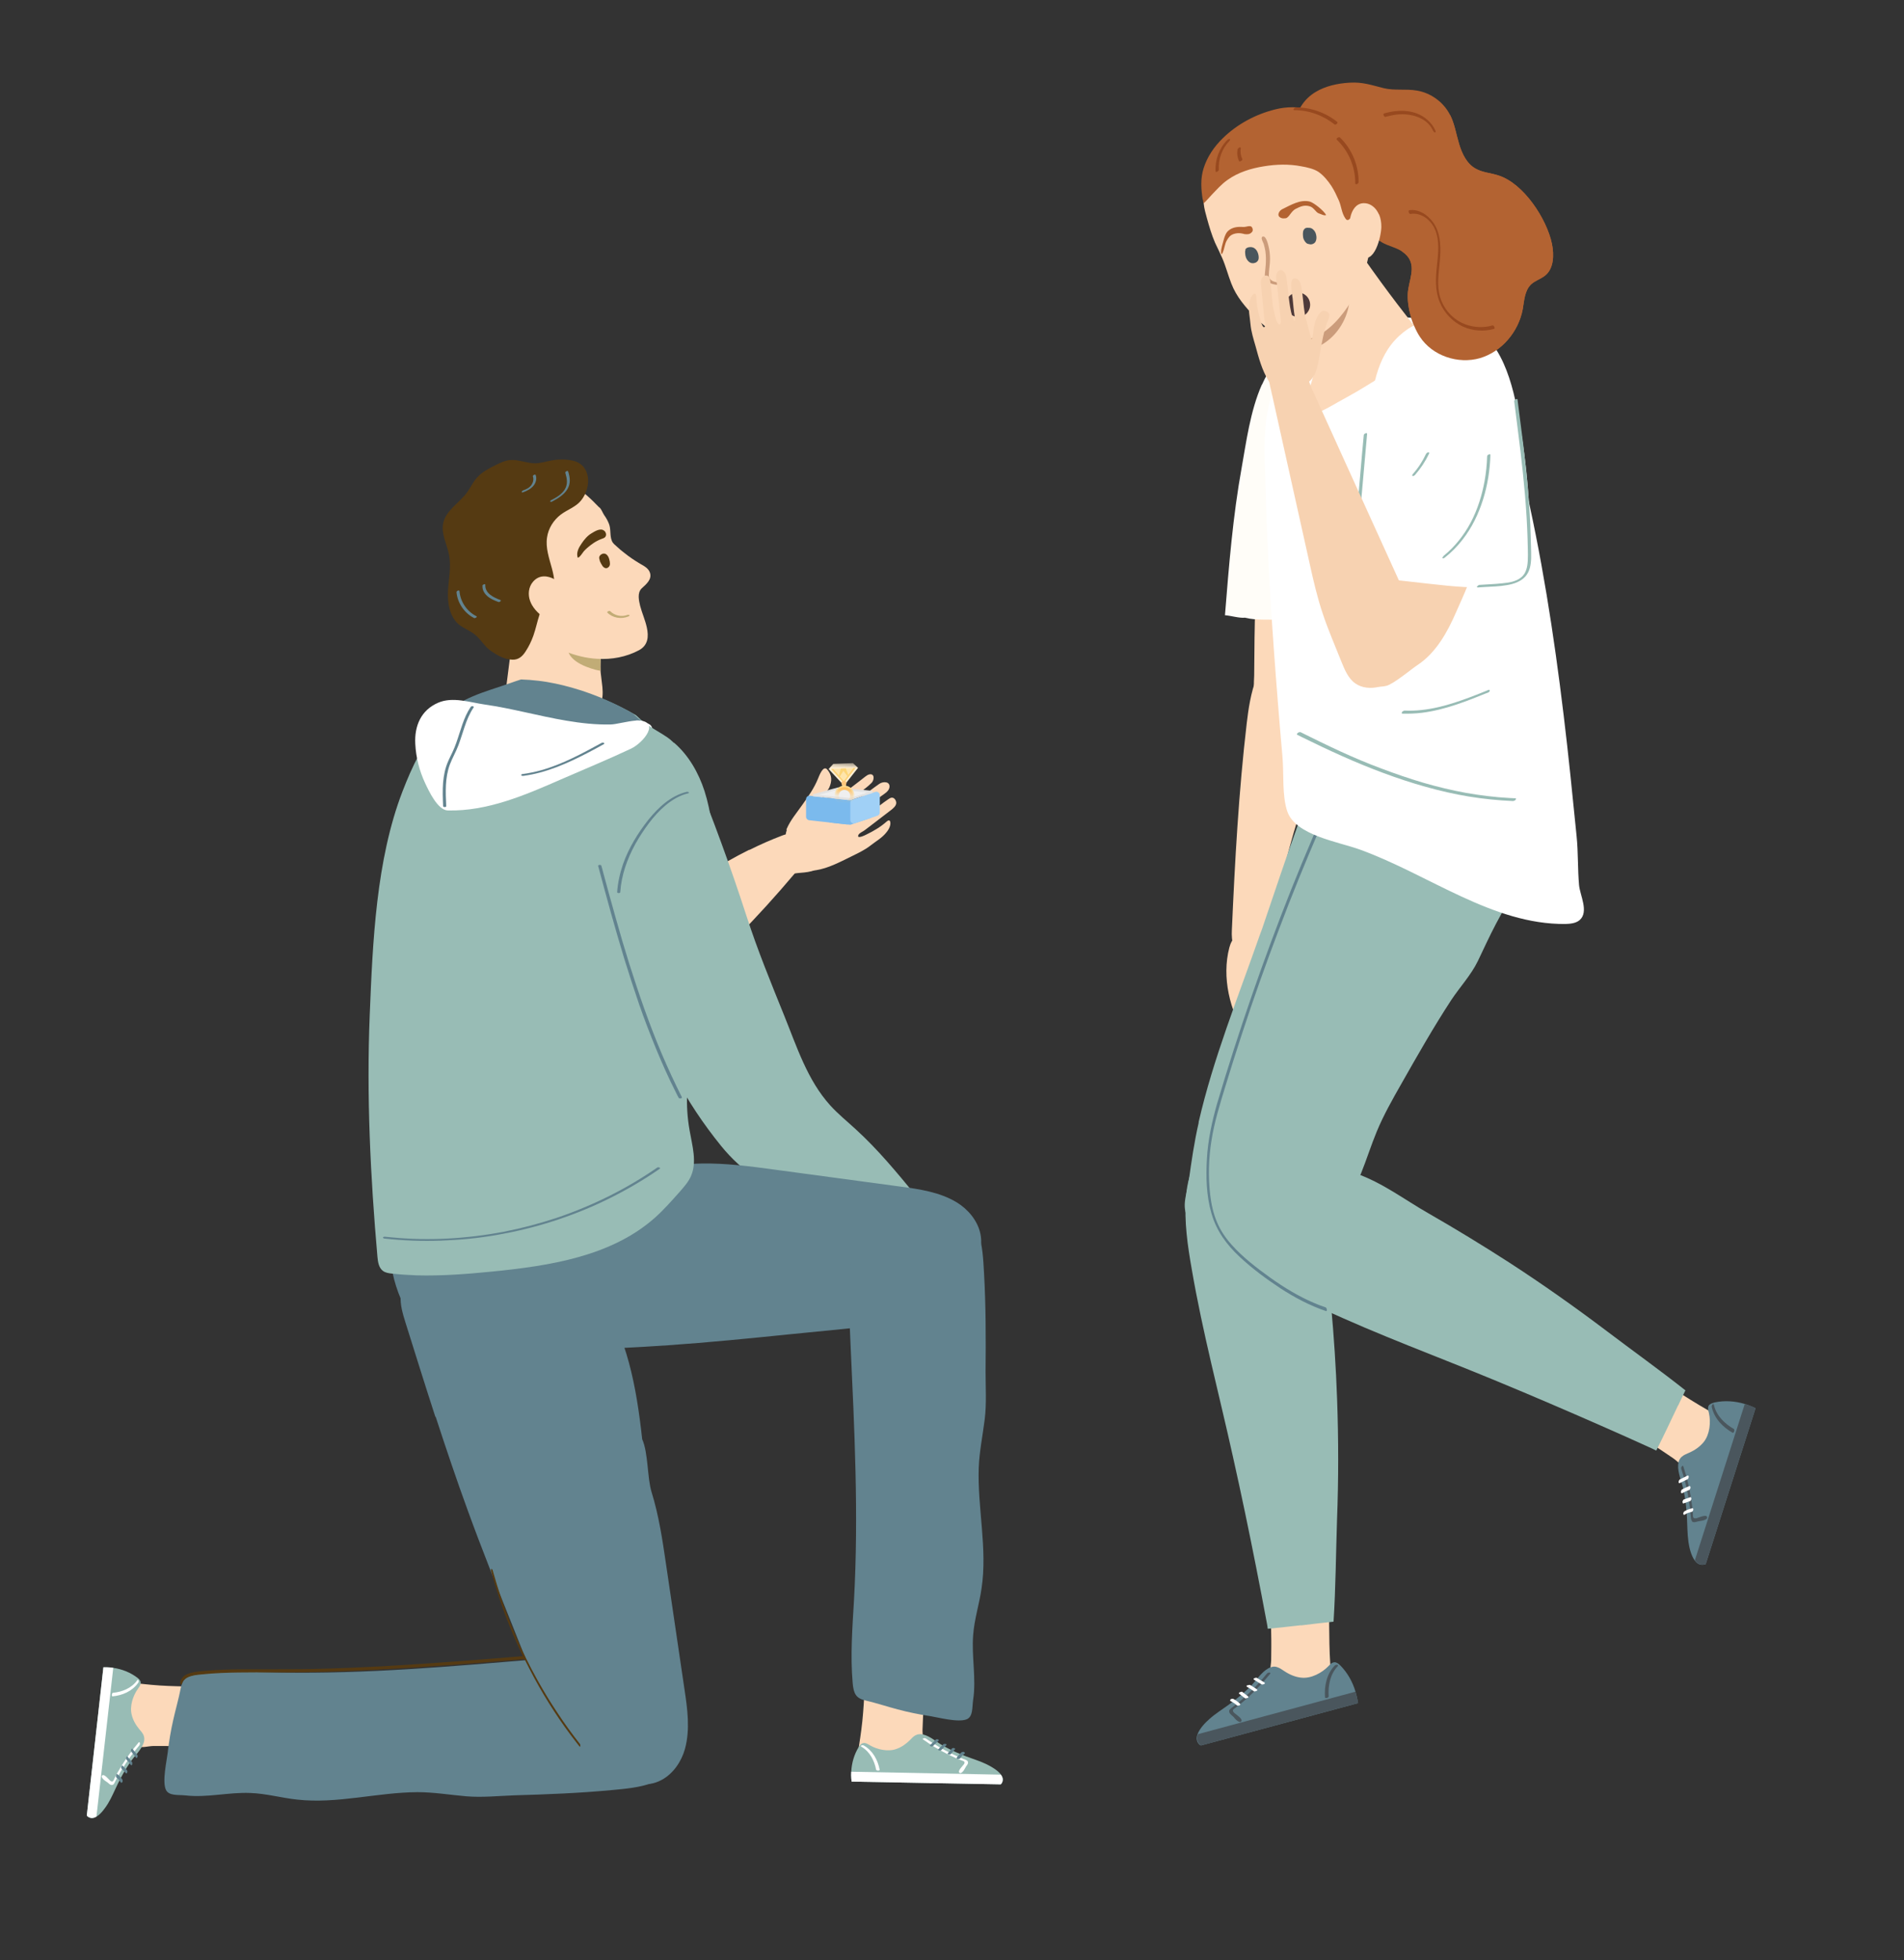 <svg width="274" height="282" viewBox="0 0 274 282" fill="none"
  xmlns="http://www.w3.org/2000/svg">
  <rect x="0" y="0" width="274" height="282" fill="#333333" stroke="none"/>
  <path d="M107.815 122.267C105.765 123.281 103.786 124.435 101.831 125.636C101.1 126.084 100.323 126.626 100.182 127.45C99.946 128.699 100.865 130.419 101.289 131.55C101.76 132.845 102.302 134.777 103.291 135.79C103.998 136.544 105.459 135.437 106.024 134.848C108.922 131.903 111.678 128.864 114.34 125.707C114.482 125.542 116.863 125.636 117.5 125C119.5 123 117.523 123.688 117.5 123.5C117.5 122.746 114.764 123.045 114.694 122.315C114.623 121.702 114.411 120.406 113.822 120.1C113.445 119.912 113.021 120.053 112.621 120.194C110.995 120.807 109.393 121.514 107.838 122.291L107.815 122.267Z" fill="#FCD9BA"/>
  <path d="M113.239 119.394C112.76 120.642 113.268 121.453 114.016 122.536C114.367 123.025 114.719 123.514 115.099 123.986C115.841 124.903 116.287 125.392 117.425 125.206C119.203 124.921 120.819 124.053 122.414 123.274C123.389 122.788 124.431 122.318 125.29 121.638C126.086 121.012 126.962 120.548 127.597 119.717C127.836 119.424 128.048 119.052 128.114 118.692C128.192 118.193 128.058 117.782 127.568 118.225C126.743 118.961 125.712 119.575 124.714 120.055C124.469 120.183 123.254 120.774 123.532 120.136C123.655 119.837 124.201 119.644 124.44 119.445C124.853 119.124 125.288 118.808 125.7 118.487C126.547 117.851 127.377 117.187 128.224 116.551C128.52 116.318 128.966 115.959 128.977 115.537C128.987 115.21 128.725 114.743 128.34 114.765C128.173 114.77 128.006 114.869 127.861 114.974C126.183 116.086 124.774 117.548 122.873 118.321C122.605 118.442 121.998 118.502 122.204 118.059C122.287 117.915 122.404 117.826 122.527 117.715C123.953 116.659 125.38 115.602 126.807 114.545C127.214 114.246 127.899 113.876 127.994 113.31C128.149 112.406 127.084 112.399 126.538 112.78C125.507 113.488 124.576 114.269 123.523 114.971C122.754 115.486 121.907 116.122 120.953 116.237C121.031 116.02 121.232 115.882 121.427 115.766C122.168 115.268 122.87 114.737 123.556 114.178C124.18 113.674 124.893 113.193 125.439 112.623C125.824 112.224 125.907 111.231 125.076 111.424C124.875 111.468 124.697 111.612 124.524 111.733C123.114 112.818 121.76 113.964 120.194 114.82C119.592 115.141 118.856 115.522 118.165 115.443C117.986 114.738 119.089 113.931 119.34 113.31C119.73 112.417 119.779 111.557 119.043 110.713C118.451 110.046 117.889 111.626 117.717 112.03C117.154 113.422 116.319 114.58 115.472 115.782C114.659 116.945 113.762 117.97 113.194 119.289C113.183 119.333 113.172 119.378 113.161 119.422L113.239 119.394Z" fill="#FCD9BA"/>
  <path d="M62.699 203.851C64.168 208.356 65.689 212.87 67.317 217.329C69.325 222.855 71.508 228.306 73.685 233.735C74.658 236.176 75.631 238.617 76.604 241.058C77.915 244.333 79.239 247.654 81.384 250.419C82.701 252.099 84.355 253.584 86.276 254.551C87.277 255.047 88.407 255.139 89.388 255.567C91.438 256.472 92.971 257.281 95.204 256.098C96.904 255.191 98.082 253.406 98.573 251.622C99.337 248.827 98.93 245.88 98.496 243.014L95.846 225.047C95.334 221.566 94.815 218.062 93.769 214.686C93.137 212.662 93.297 209.023 92.416 207.07C91.571 199.345 90.217 192.301 86.276 186.449C84.315 183.557 77.126 184.569 74.92 181.846C73.557 180.179 71.02 175.883 68.6 175.821C67.49 175.797 66.455 176.291 65.515 176.856C63.236 178.224 61.23 180.027 59.607 182.137C58.623 183.402 57.788 184.843 57.662 186.449C57.571 187.75 57.959 189.011 58.34 190.25C59.764 194.767 61.172 199.314 62.641 203.819L62.699 203.851Z" fill="#62838F"/>
  <path d="M33.225 251.666C33.225 251.666 33.384 251.62 33.452 251.6C34.833 251.203 34.515 249.504 34.587 248.307C34.675 247.08 34.718 245.867 34.709 244.643C34.703 243.689 34.925 242.841 33.727 242.769C30.572 242.623 27.384 242.708 24.206 242.569C22.621 242.511 21.054 242.349 19.481 242.165C18.338 242.028 17.73 242.302 17.694 243.538C17.642 244.975 17.645 246.175 17.959 247.605C18.25 248.87 18.192 250.798 19.701 251.271C20.482 251.512 21.329 251.219 22.134 251.207C23.238 251.208 24.341 251.209 25.451 251.233C27.701 251.296 29.969 251.427 32.228 251.609C32.555 251.638 32.882 251.666 33.19 251.627L33.225 251.666Z" fill="#FCD9BA"/>
  <path d="M12.562 261.295C12.562 261.295 12.52 261.234 12.491 261.218L14.878 239.887C15.027 239.893 15.17 239.877 15.318 239.883C15.639 239.889 15.988 239.911 16.299 239.968C17.552 240.147 18.741 240.613 19.774 241.394C19.998 241.575 20.228 241.778 20.245 242.092C20.269 242.429 20.049 242.688 19.859 242.964C19.139 243.955 18.644 245.471 18.945 246.684C19.128 247.489 19.553 248.2 20.043 248.795C20.263 249.05 20.513 249.321 20.656 249.648C20.806 249.997 20.797 250.392 20.678 250.745C20.337 251.774 19.378 252.615 18.775 253.499C18.084 254.507 17.465 255.593 16.927 256.704C16.463 257.646 16.08 258.615 15.529 259.509C15.194 260.047 14.574 260.961 13.886 261.38C13.45 261.653 12.971 261.692 12.54 261.302L12.562 261.295Z" fill="#98BCB5"/>
  <path d="M12.562 261.295C12.562 261.295 12.52 261.234 12.491 261.218L14.879 239.887C15.027 239.893 15.17 239.877 15.319 239.883C15.639 239.889 15.989 239.911 16.299 239.968L13.88 261.357C13.443 261.63 12.964 261.67 12.533 261.279L12.562 261.295Z" fill="white"/>
  <path d="M16.178 256.822C16.404 256.757 16.513 256.455 16.62 256.229C17.235 255.046 17.922 253.941 18.69 252.862C19.132 252.269 19.574 251.676 20.052 251.121C20.123 251.027 20.158 250.894 20.125 250.781C20.106 250.713 20.044 250.584 19.973 250.678C19.056 251.751 18.227 252.873 17.492 254.065C17.124 254.661 16.779 255.251 16.47 255.879C16.406 255.996 16.345 256.21 16.222 256.294C16.076 256.385 15.918 256.259 15.817 256.166C15.652 256.017 15.042 255.261 14.767 255.414C14.363 255.628 15.034 256.171 15.18 256.251C15.303 256.338 15.426 256.425 15.549 256.512C15.714 256.661 15.929 256.893 16.171 256.799L16.178 256.822Z" fill="white"/>
  <path d="M16.204 244.065C17.589 243.936 19.015 243.354 19.886 242.122C19.957 242.028 19.963 241.879 19.93 241.766C19.904 241.676 19.801 241.656 19.752 241.744C18.936 242.911 17.565 243.428 16.255 243.56C16.067 243.59 16.039 244.088 16.204 244.065Z" fill="white"/>
  <path d="M19.764 252.847C19.764 252.847 19.8 252.714 19.809 252.662C19.796 252.617 19.799 252.542 19.764 252.504C19.53 252.203 19.296 251.903 19.069 251.625C18.998 251.547 18.92 251.619 18.888 251.677C18.856 251.735 18.853 251.81 18.843 251.862C18.856 251.907 18.876 251.975 18.889 252.02C19.122 252.321 19.356 252.621 19.583 252.899C19.655 252.976 19.732 252.905 19.764 252.847Z" fill="#62838F"/>
  <path d="M19.012 253.897C19.012 253.897 19.061 253.638 19.012 253.554C18.807 253.269 18.587 253.014 18.366 252.759C18.353 252.714 18.301 252.704 18.279 252.711C18.233 252.724 18.201 252.782 18.185 252.811C18.153 252.869 18.15 252.944 18.14 252.996C18.153 253.041 18.15 253.115 18.186 253.154C18.429 253.403 18.627 253.664 18.831 253.949C18.903 254.026 18.98 253.955 19.012 253.897Z" fill="#62838F"/>
  <path d="M18.199 255.161C18.199 255.161 18.276 255.09 18.293 255.061C18.325 255.002 18.328 254.928 18.337 254.876C18.324 254.831 18.327 254.756 18.292 254.718C18.084 254.508 17.877 254.298 17.663 254.065C17.649 254.02 17.598 254.011 17.575 254.017C17.53 254.03 17.498 254.088 17.482 254.118C17.449 254.176 17.446 254.25 17.437 254.302C17.45 254.347 17.447 254.422 17.482 254.461C17.69 254.67 17.897 254.88 18.111 255.113C18.124 255.158 18.176 255.168 18.199 255.161Z" fill="#62838F"/>
  <path d="M17.625 256.405C17.625 256.405 17.673 256.146 17.624 256.062C17.413 255.755 17.164 255.484 16.875 255.248C16.869 255.226 16.801 255.245 16.785 255.274C16.739 255.287 16.714 255.368 16.704 255.42C16.685 255.524 16.679 255.673 16.75 255.75C16.815 255.805 16.88 255.86 16.945 255.915C16.958 255.96 17.009 255.97 17.045 256.008C17.045 256.008 17.058 256.054 17.081 256.047C17.194 256.186 17.308 256.325 17.399 256.47C17.448 256.554 17.548 256.477 17.58 256.418L17.625 256.405Z" fill="#62838F"/>
  <path d="M24.158 252.022C24 253.342 23.31 256.311 23.879 257.52C24.311 258.425 25.67 258.206 26.709 258.323C29.826 258.676 32.895 257.841 36.022 257.97C38.3 258.049 40.518 258.685 42.767 258.92C48.519 259.567 54.286 257.882 60.088 257.853C62.466 257.855 64.761 258.248 67.124 258.45C69.361 258.639 71.742 258.394 73.997 258.309C78.715 258.176 83.442 257.991 88.143 257.544C91.916 257.192 96.562 256.81 97.621 252.485C97.986 251.031 97.617 249.495 97.223 248.039C96.799 246.396 96.374 244.753 95.64 243.224C94.073 239.998 91.348 238.454 87.843 238.287C84.367 238.136 80.873 238.431 77.401 238.72C65.026 239.76 52.789 240.857 40.346 240.641C36.376 240.559 32.385 240.409 28.435 240.91C26.898 241.107 26.271 241.484 26.012 242.882C25.718 244.414 25.259 245.968 24.919 247.512C24.582 248.982 24.333 250.5 24.152 251.999L24.158 252.022Z" fill="#62838F"/>
  <path d="M83.512 251.252C83.512 251.252 83.515 251.006 83.473 250.945C82.347 249.504 81.26 248.028 80.25 246.48C79.224 244.961 78.282 243.394 77.379 241.79C76.768 240.691 76.18 239.586 75.637 238.468C75.624 238.422 75.605 238.354 75.569 238.316C75.335 237.844 75.101 237.372 74.883 236.871C74.116 235.228 73.433 233.537 72.788 231.811C72.144 230.084 71.59 228.331 71.088 226.588C71.023 226.362 70.957 226.135 70.899 225.932C70.879 225.864 70.811 225.712 70.72 225.738C70.63 225.764 70.653 225.929 70.672 225.997C71.158 227.769 71.69 229.528 72.318 231.284C72.946 233.04 73.636 234.754 74.394 236.448C74.667 237.055 74.946 237.686 75.242 238.287C71.913 238.56 68.606 238.826 65.293 239.069C61.906 239.309 58.518 239.55 55.14 239.738C51.733 239.91 48.319 240.06 44.908 240.136C41.543 240.198 38.174 240.163 34.796 240.18C33.155 240.187 31.528 240.239 29.897 240.365C29.179 240.425 28.431 240.469 27.694 240.632C27.189 240.753 26.607 240.945 26.262 241.363C26.097 241.558 25.968 241.791 25.914 242.027C25.885 242.183 26.109 242.535 26.186 242.292C26.491 241.052 28.283 240.977 29.286 240.884C30.956 240.722 32.629 240.657 34.315 240.637C37.635 240.588 40.942 240.665 44.278 240.587C47.621 240.531 50.967 240.401 54.3 240.225C57.632 240.05 60.981 239.845 64.317 239.595C67.682 239.362 71.011 239.089 74.363 238.81C74.745 238.774 75.104 238.744 75.492 238.73C75.947 239.629 76.402 240.527 76.88 241.419C77.767 243.052 78.715 244.642 79.725 246.19C80.735 247.737 81.806 249.243 82.932 250.684C83.081 250.862 83.208 251.046 83.357 251.224C83.399 251.285 83.487 251.333 83.535 251.246L83.512 251.252Z" fill="#553A12"/>
  <path d="M98.581 156.945C97.544 154.895 96.579 152.799 95.683 150.702C94.788 148.582 93.964 146.438 93.186 144.27C92.409 142.103 91.702 139.912 90.995 137.721C90.312 135.53 89.652 133.316 89.04 131.101C88.404 128.887 87.815 126.672 87.202 124.434C87.132 124.151 87.061 123.869 86.967 123.586C86.92 123.445 86.472 123.468 86.519 123.657C87.108 125.871 87.721 128.109 88.333 130.324C88.946 132.538 89.605 134.753 90.265 136.967C90.948 139.158 91.655 141.349 92.409 143.54C93.163 145.708 93.987 147.851 94.859 149.972C95.731 152.092 96.673 154.189 97.709 156.238C97.827 156.497 97.969 156.757 98.11 157.016C98.181 157.157 98.628 157.11 98.558 156.945H98.581Z" fill="#62838F"/>
  <path d="M95.047 167.028C92.833 168.56 90.524 169.926 88.121 171.127C85.718 172.329 83.221 173.365 80.677 174.237C78.132 175.085 75.541 175.768 72.902 176.287C70.264 176.781 67.578 177.111 64.892 177.253C62.207 177.394 59.521 177.347 56.835 177.088C56.505 177.064 56.176 177.017 55.846 176.994C55.775 176.994 55.61 176.994 55.563 177.088C55.516 177.182 55.657 177.229 55.728 177.253C58.437 177.559 61.147 177.653 63.879 177.559C66.589 177.465 69.298 177.206 71.984 176.734C74.669 176.263 77.308 175.627 79.899 174.803C82.491 173.978 85.011 172.989 87.462 171.811C89.912 170.633 92.291 169.29 94.553 167.782C94.835 167.594 95.118 167.405 95.377 167.217C95.589 167.075 95.189 166.958 95.047 167.028V167.028Z" fill="#62838F"/>
  <path d="M99.571 113.032C99.571 113.032 99.359 112.961 99.264 112.985C97.003 113.527 95.212 115.199 93.775 116.966C92.244 118.898 90.925 121.042 90.1 123.374C89.653 124.693 89.346 126.036 89.252 127.426C89.252 127.591 89.7 127.591 89.7 127.426C89.865 124.976 90.689 122.644 91.867 120.5C92.456 119.44 93.139 118.403 93.869 117.437C94.553 116.542 95.33 115.67 96.202 114.94C97.168 114.139 98.251 113.48 99.476 113.197C99.547 113.197 99.618 113.103 99.547 113.032H99.571Z" fill="#62838F"/>
  <path d="M87.814 101.041C86.212 100.334 84.563 99.722 82.89 99.25C81.241 98.779 79.569 98.402 77.896 98.214C77.071 98.12 76.247 98.049 75.422 98.025C74.904 98.19 74.409 98.355 73.891 98.544C70.145 99.863 66.658 100.617 63.831 103.538C63.831 103.609 63.784 103.679 63.761 103.75C62.583 107.755 67.365 110.299 70.687 110.464C72.925 110.582 75.163 110.064 77.377 109.64C82.584 108.65 88.12 108.108 92.384 104.952C92.644 104.763 92.926 104.528 92.95 104.198C92.95 104.198 92.95 104.174 92.95 104.151C92.431 103.774 91.96 103.35 91.513 102.926C90.335 102.242 89.11 101.606 87.861 101.064L87.814 101.041Z" fill="#62838F"/>
  <path d="M92.032 103.915C95.683 103.915 93.045 107.143 91.231 107.991C87.932 109.546 84.54 110.936 81.195 112.396C75.988 114.681 70.57 117.014 64.868 116.872C63.431 116.825 62.159 114.092 61.617 112.938C60.793 111.171 60.298 109.239 60.204 107.308C60.062 104.716 61.028 102.431 63.502 101.371C65.575 100.476 68.072 101.324 70.169 101.63C74.151 102.195 78.014 103.303 81.972 103.962C84.069 104.316 86.189 104.551 88.309 104.504C89.04 104.504 90.689 104.033 91.984 103.939L92.032 103.915Z" fill="white"/>
  <path d="M68.473 101.865C68.473 101.865 68.261 101.865 68.19 101.959C67.13 103.514 66.73 105.399 66.093 107.166C65.928 107.613 65.764 108.061 65.552 108.485C65.34 108.956 65.08 109.427 64.892 109.898C64.491 110.817 64.303 111.83 64.209 112.82C64.115 113.974 64.162 115.128 64.209 116.259C64.209 116.424 64.68 116.424 64.656 116.259C64.562 114.257 64.468 112.184 65.175 110.275C65.528 109.333 66.046 108.461 66.4 107.519C66.73 106.647 66.989 105.752 67.295 104.857C67.625 103.867 68.025 102.902 68.614 102.03C68.661 101.936 68.52 101.889 68.449 101.865H68.473Z" fill="#62838F"/>
  <path d="M87.367 107.142C87.367 107.142 87.132 107.095 87.037 107.142C84.234 108.674 81.383 110.228 78.273 111.1C77.402 111.336 76.53 111.524 75.611 111.642C75.541 111.642 75.423 111.713 75.446 111.807C75.493 111.901 75.659 111.901 75.729 111.901C78.98 111.477 82.019 110.134 84.893 108.65C85.718 108.226 86.543 107.778 87.344 107.331C87.438 107.284 87.414 107.213 87.344 107.142H87.367Z" fill="#62838F"/>
  <path d="M99.758 110.817C102.562 117.697 105.13 124.693 107.415 131.761C109.017 136.708 110.925 141.349 112.857 146.132C114.671 150.608 116.179 155.39 119.477 159.042C120.608 160.291 121.927 161.351 123.152 162.482C126.333 165.379 129.089 168.725 131.822 172.046C132.552 172.942 133.471 174.732 131.822 175.062C130.738 175.274 129.042 174.52 127.911 174.449C125.461 174.261 123.011 174.261 120.561 174.19C118.817 174.143 117.215 173.201 115.543 172.73C110.949 171.457 106.755 168.56 103.763 164.861C101.219 161.728 98.957 158.335 97.073 154.754C96.13 152.964 95.282 151.126 94.528 149.242C93.869 147.592 93.68 145.92 93.068 144.294C89.935 135.931 86.754 127.897 86.589 118.804C86.542 116.495 86.707 114.116 87.626 111.995C88.427 110.181 89.864 108.603 91.772 107.896C92.55 107.614 93.421 107.166 94.175 106.93C97.096 106.059 98.769 108.415 99.735 110.77L99.758 110.817Z" fill="#98BCB5"/>
  <path d="M74.162 185.376C74.392 185.886 74.812 186.326 75.272 186.606C77.762 188.116 80.192 184.466 81.482 182.856C83.122 180.806 84.762 178.756 86.402 176.696C86.682 176.346 86.982 175.986 87.392 175.796C87.872 175.576 88.202 175.746 88.692 175.886C89.722 176.176 90.782 176.336 91.812 175.986C92.102 175.886 92.432 175.666 92.372 175.366C91.372 175.026 90.412 174.546 89.392 174.256C87.952 173.836 86.652 173.876 85.462 174.806C84.202 175.786 82.942 176.746 81.622 177.646C79.362 179.176 77.222 180.886 75.192 182.706C74.762 183.096 74.322 183.506 74.112 184.046C73.932 184.506 73.982 184.966 74.172 185.386L74.162 185.376Z" fill="#F79974"/>
  <path d="M81.878 194.263C86.613 194.098 91.372 193.886 96.108 193.556C101.974 193.155 107.816 192.566 113.635 191.977C116.25 191.718 118.865 191.459 121.48 191.2C124.99 190.847 128.548 190.493 131.799 189.197C133.778 188.396 135.662 187.219 137.123 185.64C137.877 184.816 138.277 183.755 138.961 182.931C140.398 181.211 141.599 179.962 141.081 177.489C140.68 175.604 139.29 173.979 137.712 173.013C135.238 171.505 132.294 171.081 129.419 170.704L111.421 168.277C107.934 167.806 104.424 167.335 100.89 167.406C98.77 167.453 96.649 167.688 94.529 167.995C87.532 168.984 80.629 170.586 73.915 172.754C70.594 173.837 67.342 175.062 64.115 176.429C62.136 177.277 57.306 178.525 56.576 180.834C56.246 181.894 56.435 183.025 56.718 184.085C57.401 186.653 58.579 189.08 60.157 191.224C61.099 192.519 62.254 193.721 63.761 194.286C64.987 194.734 66.306 194.71 67.602 194.687C72.337 194.569 77.096 194.475 81.831 194.31L81.878 194.263Z" fill="#62838F"/>
  <path d="M102.892 123.186C102.656 120.029 102.35 116.825 101.384 113.81C100.536 111.195 99.099 108.674 97.025 106.883C96.978 106.883 96.931 106.86 96.908 106.813C96.766 106.671 96.601 106.554 96.46 106.412C96.46 106.412 96.46 106.412 96.436 106.389C96.319 106.294 96.201 106.2 96.059 106.106C95.046 105.399 93.939 104.857 92.95 104.127C92.431 103.75 91.96 103.326 91.513 102.902C90.335 102.219 89.11 101.583 87.861 101.041C86.259 100.334 84.61 99.722 82.937 99.25C81.288 98.779 79.616 98.402 77.943 98.214C77.118 98.12 76.294 98.049 75.469 98.025C74.951 98.19 74.456 98.355 73.938 98.544C70.192 99.863 66.706 100.617 63.878 103.538C63.784 103.632 63.666 103.75 63.572 103.868C60.981 106.719 59.308 110.276 57.918 113.88C54.125 123.728 53.63 135.531 53.206 146.061C52.735 157.652 53.301 169.267 54.314 180.81C54.384 181.564 54.502 182.412 55.115 182.86C55.468 183.119 55.916 183.19 56.363 183.237C57.565 183.378 58.79 183.449 59.991 183.496C63.596 183.59 67.2 183.308 70.781 182.954C79.121 182.13 87.979 180.763 94.246 175.203C95.541 174.049 96.696 172.73 97.85 171.434C98.463 170.727 99.099 170.021 99.452 169.172C100.324 167.146 99.617 164.838 99.24 162.647C97.921 155.343 100.3 148.087 101.902 141.043C102.515 138.311 103.221 135.295 103.386 132.515C103.551 129.476 103.151 126.272 102.939 123.257L102.892 123.186Z" fill="#98BCB5"/>
  <path d="M133.638 237.798C133.638 237.798 133.598 237.638 133.581 237.57C133.236 236.175 131.527 236.427 130.333 236.31C129.111 236.175 127.9 236.086 126.677 236.048C125.723 236.017 124.884 235.764 124.766 236.958C124.501 240.105 124.464 243.293 124.204 246.464C124.085 248.046 123.864 249.606 123.62 251.17C123.44 252.307 123.69 252.925 124.924 253.008C126.357 253.115 127.557 253.158 128.998 252.899C130.273 252.657 132.198 252.788 132.727 251.298C132.998 250.527 132.738 249.669 132.757 248.864C132.8 247.761 132.843 246.658 132.909 245.55C133.057 243.305 133.275 241.043 133.544 238.792C133.585 238.467 133.625 238.141 133.598 237.833L133.638 237.798Z" fill="#FCD9BA"/>
  <path d="M144.084 256.652C144.084 256.652 144.026 256.7 144.013 256.731L122.553 256.335C122.545 256.187 122.516 256.046 122.508 255.898C122.484 255.578 122.473 255.228 122.502 254.913C122.563 253.649 122.917 252.422 123.599 251.32C123.758 251.081 123.939 250.833 124.25 250.787C124.583 250.732 124.861 250.927 125.153 251.091C126.208 251.715 127.763 252.067 128.942 251.655C129.727 251.398 130.396 250.909 130.942 250.366C131.175 250.122 131.422 249.848 131.734 249.676C132.068 249.494 132.462 249.466 132.824 249.552C133.881 249.796 134.807 250.673 135.744 251.191C136.812 251.785 137.95 252.3 139.106 252.733C140.088 253.107 141.088 253.398 142.029 253.864C142.596 254.148 143.564 254.68 144.045 255.327C144.357 255.736 144.441 256.209 144.092 256.674L144.084 256.652Z" fill="#98BCB5"/>
  <path d="M144.084 256.652C144.084 256.652 144.027 256.7 144.014 256.73L122.553 256.335C122.546 256.186 122.516 256.046 122.508 255.897C122.484 255.578 122.474 255.228 122.502 254.913L144.023 255.335C144.336 255.744 144.42 256.217 144.071 256.683L144.084 256.652Z" fill="white"/>
  <path d="M139.293 253.469C139.207 253.25 138.897 253.169 138.662 253.084C137.427 252.581 136.263 252 135.117 251.336C134.486 250.951 133.854 250.566 133.258 250.141C133.157 250.079 133.022 250.057 132.912 250.1C132.846 250.125 132.723 250.199 132.824 250.261C133.977 251.074 135.171 251.795 136.427 252.417C137.054 252.727 137.673 253.016 138.328 253.266C138.45 253.319 138.669 253.36 138.764 253.474C138.868 253.611 138.757 253.78 138.674 253.889C138.541 254.068 137.845 254.745 138.023 255.005C138.274 255.387 138.751 254.668 138.818 254.516C138.893 254.385 138.969 254.254 139.044 254.124C139.176 253.945 139.388 253.71 139.271 253.478L139.293 253.469Z" fill="white"/>
  <path d="M126.59 254.627C126.333 253.26 125.621 251.895 124.314 251.142C124.213 251.08 124.065 251.088 123.955 251.13C123.867 251.165 123.858 251.27 123.949 251.31C125.187 252.014 125.829 253.331 126.083 254.623C126.13 254.807 126.629 254.789 126.59 254.627Z" fill="white"/>
  <path d="M135.003 250.267C135.003 250.267 134.867 250.244 134.815 250.239C134.771 250.257 134.696 250.261 134.661 250.3C134.384 250.56 134.106 250.821 133.851 251.073C133.78 251.151 133.859 251.221 133.92 251.248C133.981 251.275 134.055 251.271 134.107 251.276C134.151 251.259 134.217 251.233 134.261 251.216C134.538 250.955 134.816 250.694 135.071 250.443C135.142 250.364 135.064 250.294 135.003 250.267Z" fill="#62838F"/>
  <path d="M136.118 250.918C136.118 250.918 135.855 250.894 135.776 250.95C135.512 251.18 135.279 251.424 135.045 251.667C135.001 251.684 134.996 251.737 135.005 251.758C135.022 251.802 135.083 251.829 135.114 251.842C135.175 251.869 135.249 251.865 135.302 251.87C135.346 251.853 135.42 251.849 135.455 251.81C135.68 251.544 135.922 251.323 136.187 251.093C136.257 251.015 136.179 250.944 136.118 250.918Z" fill="#62838F"/>
  <path d="M137.452 251.609C137.452 251.609 137.374 251.539 137.343 251.526C137.282 251.499 137.208 251.503 137.155 251.498C137.112 251.515 137.037 251.519 137.002 251.558C136.812 251.784 136.623 252.01 136.411 252.245C136.367 252.262 136.362 252.315 136.371 252.337C136.388 252.381 136.449 252.407 136.48 252.421C136.541 252.447 136.615 252.444 136.668 252.448C136.711 252.431 136.786 252.427 136.821 252.388C137.011 252.162 137.201 251.936 137.412 251.701C137.456 251.684 137.461 251.631 137.452 251.609Z" fill="#62838F"/>
  <path d="M138.744 252.065C138.744 252.065 138.482 252.041 138.403 252.098C138.117 252.336 137.87 252.61 137.662 252.919C137.64 252.928 137.666 252.994 137.696 253.007C137.714 253.051 137.797 253.069 137.849 253.074C137.954 253.083 138.103 253.075 138.173 252.997C138.222 252.928 138.27 252.858 138.319 252.788C138.363 252.771 138.368 252.719 138.403 252.679C138.403 252.679 138.447 252.662 138.438 252.64C138.566 252.514 138.694 252.388 138.83 252.284C138.909 252.228 138.822 252.136 138.761 252.109L138.744 252.065Z" fill="#62838F"/>
  <path d="M133.649 246.872C134.963 247.081 137.903 247.883 139.133 247.361C140.054 246.963 139.886 245.597 140.043 244.564C140.515 241.462 139.797 238.363 140.046 235.244C140.212 232.971 140.932 230.779 141.252 228.54C142.119 222.817 140.654 216.99 140.847 211.191C140.939 208.815 141.419 206.536 141.711 204.183C141.986 201.955 141.832 199.566 141.833 197.309C141.879 192.59 141.875 187.859 141.608 183.144C141.401 179.361 141.196 174.704 136.914 173.481C135.475 173.06 133.926 173.37 132.456 173.709C130.798 174.07 129.14 174.432 127.584 175.107C124.301 176.55 122.654 179.214 122.353 182.71C122.07 186.177 122.232 189.68 122.388 193.161C122.955 205.567 123.585 217.836 122.895 230.262C122.661 234.227 122.359 238.208 122.708 242.175C122.847 243.718 123.2 244.359 124.587 244.671C126.106 245.023 127.642 245.542 129.172 245.94C130.628 246.333 132.136 246.639 133.626 246.878L133.649 246.872Z" fill="#62838F"/>
  <path d="M86.362 92.314C86.362 92.314 86.369 92.337 86.377 92.359C86.377 92.359 86.384 92.381 86.392 92.404C86.549 93.767 86.364 95.145 86.424 96.516C86.432 96.613 86.439 96.71 86.447 96.806C86.492 97.239 86.552 97.715 86.612 98.192C86.739 99.093 86.807 100.039 86.584 100.859C86.413 101.463 86.04 101.984 85.668 102.506C84.961 103.512 84.306 104.526 83.622 105.525C83.227 106.128 82.766 106.978 81.954 107.001C81.537 107.016 81.149 106.897 80.762 106.778C79.04 106.236 77.312 105.671 75.65 104.934C74.487 104.428 73.385 104.027 72.84 103.215C72.542 102.768 72.407 102.217 72.519 101.435C72.926 98.268 73.319 95.132 73.727 91.965C73.89 90.743 73.799 89.06 74.35 87.957C74.751 87.152 75.757 86.369 76.434 85.795C77.536 84.855 78.564 85.034 79.831 85.48C82.283 86.35 84.824 87.935 85.906 90.355C85.921 90.4 85.936 90.445 85.951 90.489C86.197 91.078 86.347 91.674 86.406 92.299L86.362 92.314Z" fill="#FCD9BA"/>
  <path d="M86.363 92.314C86.363 92.314 86.37 92.336 86.378 92.359C86.378 92.359 86.385 92.381 86.393 92.403C86.55 93.767 86.365 95.145 86.425 96.516C86.216 96.486 85.971 96.419 85.732 96.375C84.1 95.951 81.135 94.806 81.781 92.578C82.272 90.924 84.402 90.609 85.862 90.37C85.877 90.415 85.892 90.459 85.907 90.504C86.153 91.093 86.303 91.688 86.363 92.314Z" fill="#C1AC76"/>
  <path d="M86.208 72.967C86.208 72.967 86.275 73.019 86.312 73.057C86.573 73.317 86.73 73.786 86.931 74.092C87.207 74.471 87.446 74.888 87.618 75.328C87.953 76.11 87.723 77.056 88.059 77.838C88.201 78.188 88.529 78.427 88.812 78.68C89.14 78.992 89.483 79.275 89.848 79.55C90.564 80.131 91.331 80.645 92.136 81.121C92.688 81.433 93.321 81.768 93.53 82.394C93.859 83.377 92.973 84.07 92.347 84.652C91.67 85.301 91.946 86.425 92.125 87.185C92.402 88.235 92.849 89.204 93.081 90.269C93.373 91.587 93.269 92.839 91.966 93.547C90.134 94.532 88.003 94.921 85.947 94.788C84.33 94.707 82.751 94.291 81.26 93.696C79.971 93.183 78.325 93.013 77.266 92.075C76.17 91.1 75.053 91.771 73.705 91.6C72.282 91.43 70.903 90.425 69.941 89.48C68.845 88.43 67.973 87.157 67.108 85.906C66.25 84.677 65.393 83.374 65.123 81.899C64.794 80.171 65.352 78.345 66.305 76.81C67.264 75.297 68.582 74.037 69.922 72.844C71.382 71.562 72.759 70.406 74.629 69.757C75.947 69.316 77.281 69.144 78.651 68.934C79.932 68.755 81.199 69.201 82.317 69.796C83.823 70.585 85.038 71.769 86.216 72.99L86.208 72.967Z" fill="#FCD9BA"/>
  <path d="M70.569 93.591C71.516 94.269 72.537 94.872 73.744 94.915C74.623 94.945 75.196 94.43 75.65 93.707C76.112 93.007 76.476 92.239 76.759 91.449C77.115 90.436 77.316 89.4 77.65 88.394C77.948 87.5 78.767 86.903 79.236 86.076C80.873 83.244 78.263 80.34 78.723 77.33C78.909 76.026 79.653 74.834 80.703 74.036C81.656 73.32 82.87 72.94 83.607 72.023C85.177 70.107 85.108 66.777 82.299 66.25C81.368 66.064 80.399 66.065 79.461 66.23C78.664 66.372 77.859 66.64 77.047 66.663C75.781 66.664 74.559 66.054 73.315 66.196C72.622 66.279 71.981 66.592 71.363 66.898C70.343 67.413 69.3 67.935 68.571 68.8C68.035 69.426 67.693 70.186 67.216 70.842C66.092 72.385 64.134 73.436 63.77 75.322C63.473 76.812 64.308 78.271 64.607 79.761C64.959 81.482 64.58 83.248 64.469 84.998C64.381 86.742 64.68 88.678 66.007 89.825C66.73 90.428 67.677 90.733 68.407 91.358C69.227 92.028 69.734 93.026 70.606 93.629L70.569 93.591Z" fill="#553A12"/>
  <path d="M87.089 76.498C87.089 76.498 86.969 76.363 86.91 76.334C86.381 75.939 85.584 76.454 85.13 76.73C84.526 77.08 84.05 77.662 83.67 78.236C83.283 78.787 82.941 79.473 83.106 80.113C83.12 80.158 83.128 80.18 83.143 80.225C83.329 80.337 83.887 79.48 83.992 79.345C84.133 79.174 84.304 79.017 84.475 78.861C85.108 78.302 85.793 77.824 86.568 77.541C86.747 77.481 86.925 77.421 87.059 77.302C87.283 77.078 87.245 76.743 87.096 76.52L87.089 76.498Z" fill="#553A12"/>
  <path d="M82.201 86.104C82.201 86.104 82.186 86.059 82.179 86.037C81.567 84.13 78.443 81.622 76.686 83.724C76.061 84.454 75.95 85.535 76.279 86.443C76.868 88.209 79.567 90.263 81.488 89.323C82.665 88.756 82.53 87.162 82.201 86.104V86.104Z" fill="#FCD9BA"/>
  <path d="M86.325 80.677C86.25 80.454 86.176 80.231 86.265 80.052C86.324 79.932 86.414 79.828 86.54 79.761C86.868 79.552 87.196 79.641 87.412 79.917C87.539 80.073 87.636 80.289 87.681 80.498C87.748 80.699 87.778 80.937 87.778 81.161C87.77 81.287 87.733 81.399 87.666 81.496C87.317 81.936 86.929 81.742 86.698 81.422C86.593 81.258 86.429 80.99 86.31 80.707L86.325 80.677Z" fill="#553A12"/>
  <path d="M79.338 71.959C80.075 71.563 80.872 71.123 81.311 70.356C81.735 69.618 81.593 68.821 81.354 68.031C81.294 67.853 81.704 67.666 81.756 67.822C81.898 68.247 81.995 68.686 81.996 69.133C81.996 69.58 81.884 69.99 81.661 70.363C81.17 71.198 80.276 71.72 79.435 72.175C79.368 72.197 79.211 72.249 79.181 72.16C79.152 72.07 79.271 71.981 79.33 71.936L79.338 71.959Z" fill="#62838F"/>
  <path d="M75.06 70.755C75.06 70.755 75.201 70.584 75.269 70.561C75.738 70.405 76.207 70.173 76.49 69.756C76.721 69.406 76.839 68.944 76.683 68.549C76.63 68.392 77.01 68.191 77.085 68.34C77.271 68.824 77.138 69.391 76.847 69.785C76.475 70.307 75.879 70.606 75.284 70.829C75.217 70.852 75.097 70.867 75.068 70.778L75.06 70.755Z" fill="#62838F"/>
  <path d="M65.699 85.184C65.691 85.013 66.086 84.856 66.123 85.043C66.243 86.592 67.205 87.984 68.577 88.669C68.666 88.714 68.562 88.848 68.495 88.87C68.413 88.922 68.301 88.96 68.212 88.915C66.803 88.193 65.819 86.734 65.691 85.162L65.699 85.184Z" fill="#62838F"/>
  <path d="M69.415 84.266C69.437 84.109 69.832 83.952 69.839 84.124C69.758 85.368 71.055 85.978 72.016 86.328C72.217 86.409 71.882 86.67 71.741 86.618C71.174 86.41 70.571 86.165 70.109 85.748C69.684 85.368 69.378 84.824 69.437 84.258L69.415 84.266Z" fill="#62838F"/>
  <path d="M90.316 88.46C89.467 88.818 88.439 88.565 87.805 87.933C87.693 87.821 87.284 88.007 87.403 88.141C88.156 88.908 89.392 89.116 90.398 88.706C90.465 88.683 90.621 88.631 90.584 88.519C90.554 88.43 90.383 88.437 90.323 88.482L90.316 88.46Z" fill="#C1AC76"/>
  <path d="M98.142 157.889C97.105 155.839 96.139 153.742 95.244 151.646C94.349 149.525 93.524 147.381 92.747 145.214C91.969 143.047 91.263 140.856 90.556 138.665C89.873 136.474 89.213 134.259 88.6 132.045C87.964 129.83 87.375 127.616 86.763 125.378C86.692 125.095 86.621 124.812 86.527 124.53C86.48 124.388 86.032 124.412 86.08 124.6C86.669 126.815 87.281 129.053 87.894 131.267C88.506 133.482 89.166 135.696 89.826 137.911C90.509 140.102 91.215 142.293 91.969 144.484C92.723 146.651 93.548 148.795 94.419 150.915C95.291 153.036 96.233 155.132 97.27 157.182C97.388 157.441 97.529 157.7 97.671 157.959C97.741 158.101 98.189 158.054 98.118 157.889H98.142Z" fill="#62838F"/>
  <path d="M94.607 167.972C92.392 169.504 90.084 170.87 87.681 172.072C85.278 173.273 82.781 174.31 80.236 175.181C77.692 176.029 75.1 176.713 72.462 177.231C69.823 177.726 67.138 178.055 64.452 178.197C61.766 178.338 59.081 178.291 56.395 178.032C56.065 178.008 55.735 177.961 55.405 177.938C55.335 177.938 55.17 177.938 55.123 178.032C55.076 178.126 55.217 178.173 55.288 178.197C57.997 178.503 60.706 178.597 63.439 178.503C66.148 178.409 68.857 178.15 71.543 177.678C74.229 177.207 76.867 176.571 79.459 175.747C82.05 174.922 84.571 173.933 87.021 172.755C89.471 171.577 91.851 170.234 94.112 168.726C94.395 168.538 94.678 168.349 94.937 168.161C95.149 168.019 94.748 167.902 94.607 167.972V167.972Z" fill="#62838F"/>
  <path d="M99.13 113.976C99.13 113.976 98.918 113.905 98.824 113.929C96.562 114.471 94.772 116.143 93.335 117.91C91.803 119.842 90.484 121.986 89.66 124.318C89.212 125.638 88.906 126.98 88.811 128.37C88.811 128.535 89.259 128.535 89.259 128.37C89.424 125.92 90.249 123.588 91.427 121.444C92.016 120.384 92.699 119.347 93.429 118.381C94.112 117.486 94.89 116.615 95.761 115.884C96.727 115.083 97.811 114.424 99.036 114.141C99.107 114.141 99.177 114.047 99.107 113.976H99.13Z" fill="#62838F"/>
  <path d="M87.373 100.773C85.771 100.067 84.121 99.454 82.449 98.983C80.8 98.512 79.127 98.135 77.454 97.946C76.63 97.852 75.805 97.781 74.981 97.758C74.463 97.923 73.968 98.088 73.449 98.276C69.704 99.595 66.217 100.349 63.39 103.271C63.39 103.341 63.343 103.412 63.319 103.483C62.141 107.488 66.924 110.032 70.246 110.197C72.484 110.315 74.722 109.796 76.936 109.372C82.143 108.383 87.679 107.841 91.943 104.684C92.202 104.496 92.485 104.26 92.508 103.93C92.508 103.93 92.508 103.907 92.508 103.883C91.99 103.506 91.519 103.082 91.071 102.658C89.893 101.975 88.668 101.339 87.42 100.797L87.373 100.773Z" fill="#62838F"/>
  <path d="M91.591 103.647C95.243 103.647 92.604 106.875 90.79 107.723C87.492 109.278 84.1 110.668 80.754 112.128C75.548 114.414 70.129 116.746 64.428 116.605C62.991 116.557 61.719 113.825 61.177 112.67C60.352 110.903 59.858 108.972 59.763 107.04C59.622 104.448 60.588 102.163 63.062 101.103C65.135 100.208 67.632 101.056 69.729 101.362C73.71 101.928 77.574 103.035 81.532 103.694C83.628 104.048 85.749 104.283 87.869 104.236C88.599 104.236 90.248 103.765 91.544 103.671L91.591 103.647Z" fill="white"/>
  <path d="M68.032 101.597C68.032 101.597 67.82 101.597 67.75 101.692C66.689 103.247 66.289 105.131 65.653 106.898C65.488 107.346 65.323 107.793 65.111 108.217C64.899 108.689 64.64 109.16 64.451 109.631C64.051 110.55 63.862 111.563 63.768 112.552C63.674 113.707 63.721 114.861 63.768 115.992C63.768 116.157 64.239 116.157 64.216 115.992C64.122 113.989 64.027 111.916 64.734 110.008C65.088 109.066 65.606 108.194 65.959 107.252C66.289 106.38 66.548 105.485 66.855 104.589C67.184 103.6 67.585 102.634 68.174 101.762C68.221 101.668 68.079 101.621 68.009 101.597H68.032Z" fill="#62838F"/>
  <path d="M86.927 106.875C86.927 106.875 86.691 106.828 86.597 106.875C83.793 108.406 80.943 109.961 77.833 110.833C76.961 111.068 76.09 111.257 75.171 111.374C75.1 111.374 74.982 111.445 75.006 111.539C75.053 111.634 75.218 111.634 75.289 111.634C78.54 111.209 81.579 109.867 84.453 108.382C85.278 107.958 86.102 107.511 86.903 107.063C86.997 107.016 86.974 106.945 86.903 106.875H86.927Z" fill="#62838F"/>
  <path d="M180.916 77.495C181.093 73.31 181.295 69.145 181.564 64.972C181.818 60.868 181.76 51.093 187.076 49.815C188.448 49.474 189.991 49.828 191.083 50.729C192.746 52.099 193.224 54.438 193.411 56.587C193.673 59.556 193.6 62.542 193.505 65.53C193.281 72.921 192.946 80.326 192.543 87.716C192.348 91.186 192.131 94.659 191.366 98.04C191.278 98.431 191.17 98.847 190.892 99.148C190.556 99.524 190.008 99.633 189.505 99.737C187.974 100.053 186.44 100.346 184.883 100.441C183.859 100.495 182.352 100.829 181.401 100.36C180.165 99.767 180.47 98.366 180.487 97.177C180.508 93.571 180.55 89.939 180.638 86.325C180.713 83.361 180.813 80.417 180.932 77.448L180.916 77.495Z" fill="#FCD9BA"/>
  <path d="M189.123 93.851C188.026 93.287 186.683 93.109 185.489 93.251C180.788 93.851 179.867 100.273 179.416 104.042C178.256 113.939 177.71 123.92 177.273 133.866C177.2 135.33 177.414 137.14 179.176 137.267C180.443 137.364 181.94 136.762 182.255 135.448C183.725 129.499 185.003 123.438 186.842 117.58C188.645 111.793 190.005 105.857 191.022 99.872C191.23 98.594 191.432 97.271 191.04 96.042C190.716 95.005 189.979 94.264 189.093 93.787L189.123 93.851Z" fill="#FCD9BA"/>
  <path d="M184.169 141.602C184.072 141.345 183.933 141.115 183.813 140.86C183.462 140.163 183.213 139.387 183.097 138.595C183.063 138.308 183.101 138.057 183.089 137.767C183.042 137.37 182.948 136.956 182.859 136.586C182.63 135.784 182.262 135.134 181.739 134.502C181.296 133.972 180.455 133.87 179.786 133.904C178.141 134.009 177.253 135.032 176.913 136.326C175.786 140.623 176.984 145.451 179.329 149.18C179.439 149.347 179.573 149.532 179.801 149.572C180.052 149.61 180.299 149.424 180.384 149.19C180.471 148.978 180.42 148.738 180.372 148.52C180.463 148.912 180.748 149.237 181.171 149.41C181.81 149.693 181.872 149.081 181.753 148.648C181.526 147.667 181.325 146.728 181.078 145.773C180.83 144.817 180.658 143.74 180.604 142.717C180.565 142.005 180.526 141.294 180.619 140.566C180.673 140.269 180.655 139.734 181.105 139.748C181.331 139.766 181.528 139.922 181.685 140.105C181.915 140.346 182.106 140.637 182.253 140.933C182.427 141.27 182.56 141.635 182.754 141.948C182.948 142.261 183.23 142.563 183.599 142.654C184.293 142.841 184.372 142.182 184.199 141.665C184.194 141.621 184.189 141.577 184.164 141.557L184.169 141.602Z" fill="#FCD9BA"/>
  <path d="M181.59 55.343C179.909 59.124 179.317 63.783 178.694 67.237C177.419 74.26 176.851 81.4 176.281 88.519C177.117 88.577 178.373 88.966 179.168 88.872C180.81 89.304 182.708 89.058 184.407 89.215C187.712 89.496 191.02 89.619 194.327 89.542C194.044 84.113 194.49 78.599 194.563 73.15C194.639 67.545 194.628 61.95 194.525 56.344C194.509 55.07 194.465 53.754 194.076 52.547C193.687 51.339 192.9 50.178 191.739 49.644C190.201 48.953 187.34 49.202 185.854 50.094C183.931 51.261 182.585 53.144 181.612 55.341L181.59 55.343Z" fill="#FFFDF8"/>
  <path d="M182.654 225.931C182.654 225.931 182.686 225.749 182.715 225.654C183.125 224.036 184.779 224.414 185.901 224.344C187.075 224.258 188.265 224.225 189.437 224.226C190.348 224.218 191.197 223.997 191.237 225.397C191.329 229.113 191.222 232.831 191.314 236.548C191.347 238.41 191.485 240.242 191.631 242.1C191.734 243.423 191.458 244.137 190.294 244.162C188.904 244.196 187.733 244.195 186.358 243.792C185.138 243.431 183.27 243.49 182.827 241.69C182.589 240.781 182.899 239.797 182.932 238.837C182.949 237.536 182.967 236.235 182.932 234.949C182.899 232.31 182.806 229.659 182.634 227.031C182.612 226.663 182.582 226.269 182.646 225.904L182.654 225.931Z" fill="#FCD9BA"/>
  <path d="M172.731 251.079C172.731 251.079 172.799 251.116 172.833 251.135L195.437 245.043C195.39 244.884 195.396 244.709 195.341 244.523C195.259 244.145 195.176 243.766 195.067 243.395C194.654 241.989 193.926 240.677 192.868 239.605C192.633 239.386 192.363 239.149 192.024 239.162C191.659 239.183 191.406 239.488 191.163 239.732C190.219 240.7 188.69 241.524 187.307 241.383C186.398 241.304 185.543 240.922 184.796 240.421C184.474 240.199 184.152 239.977 183.774 239.858C183.362 239.719 182.96 239.809 182.562 240.012C181.502 240.583 180.775 241.804 179.939 242.654C178.962 243.604 177.934 244.482 176.823 245.269C175.906 245.941 174.914 246.55 174.055 247.32C173.509 247.797 172.647 248.655 172.332 249.526C172.122 250.077 172.173 250.638 172.671 251.068L172.731 251.079Z" fill="#62838F"/>
  <path d="M172.731 251.079C172.731 251.079 172.799 251.117 172.833 251.135L195.437 245.043C195.39 244.884 195.396 244.709 195.341 244.524C195.258 244.145 195.176 243.766 195.067 243.395L172.384 249.511C172.175 250.062 172.225 250.623 172.723 251.053L172.731 251.079Z" fill="#4A565D"/>
  <path d="M176.868 246.205C176.904 245.936 177.222 245.756 177.428 245.58C178.594 244.69 179.677 243.71 180.684 242.665C181.251 242.067 181.784 241.45 182.309 240.806C182.391 240.695 182.522 240.657 182.662 240.645C182.74 240.621 182.885 240.723 182.795 240.807C181.808 242.018 180.746 243.166 179.599 244.222C179.035 244.734 178.437 245.226 177.832 245.692C177.716 245.784 177.487 245.88 177.447 246.035C177.354 246.207 177.548 246.38 177.666 246.489C177.86 246.663 178.777 247.257 178.671 247.577C178.506 248.086 177.818 247.395 177.684 247.233C177.585 247.089 177.459 246.953 177.315 246.852C177.122 246.678 176.86 246.467 176.887 246.171L176.868 246.205Z" fill="#4A565D"/>
  <path d="M190.675 244.195C190.565 242.557 190.918 240.841 192.078 239.636C192.167 239.552 192.325 239.506 192.446 239.528C192.567 239.55 192.598 239.656 192.508 239.74C191.411 240.869 191.104 242.543 191.209 244.067C191.218 244.295 190.677 244.396 190.683 244.222L190.675 244.195Z" fill="#4A565D"/>
  <path d="M180.501 241.453C180.501 241.453 180.632 241.414 180.711 241.391C180.763 241.375 180.85 241.379 180.892 241.424C181.241 241.638 181.623 241.872 181.972 242.086C182.074 242.142 182.019 242.245 181.921 242.302C181.869 242.318 181.79 242.341 181.711 242.364C181.658 242.38 181.598 242.369 181.53 242.331C181.181 242.117 180.798 241.883 180.45 241.669C180.348 241.613 180.403 241.51 180.501 241.453Z" fill="white"/>
  <path d="M179.52 242.489C179.52 242.489 179.775 242.386 179.904 242.434C180.244 242.622 180.567 242.844 180.889 243.066C180.923 243.085 180.965 243.13 180.92 243.172C180.936 243.225 180.865 243.275 180.812 243.291C180.76 243.306 180.681 243.329 180.602 243.352C180.549 243.368 180.47 243.391 180.421 243.319C180.098 243.097 179.776 242.875 179.435 242.687C179.333 242.631 179.388 242.528 179.486 242.47L179.52 242.489Z" fill="white"/>
  <path d="M178.302 243.595C178.302 243.595 178.357 243.492 178.41 243.477C178.462 243.461 178.541 243.438 178.62 243.415C178.673 243.399 178.752 243.376 178.801 243.448C179.063 243.659 179.352 243.862 179.613 244.073C179.621 244.1 179.689 244.138 179.645 244.18C179.66 244.233 179.589 244.282 179.537 244.298C179.484 244.313 179.405 244.336 179.326 244.359C179.274 244.375 179.195 244.398 179.145 244.326C178.883 244.115 178.595 243.912 178.333 243.701C178.299 243.682 178.257 243.637 178.302 243.595Z" fill="white"/>
  <path d="M177.075 244.475C177.075 244.475 177.338 244.398 177.459 244.42C177.833 244.627 178.19 244.867 178.475 245.158C178.483 245.185 178.498 245.237 178.48 245.272C178.461 245.306 178.39 245.356 178.338 245.371C178.233 245.402 178.075 245.448 177.991 245.358C177.915 245.294 177.839 245.23 177.763 245.166C177.729 245.147 177.687 245.101 177.653 245.083C177.653 245.083 177.619 245.064 177.585 245.045C177.407 244.925 177.263 244.823 177.066 244.737C176.964 244.68 177.019 244.578 177.117 244.52L177.075 244.475Z" fill="white"/>
  <path d="M229.813 202.892C229.813 202.892 229.687 202.756 229.619 202.718C228.489 201.495 229.709 200.301 230.272 199.301C230.853 198.266 231.469 197.25 232.092 196.261C232.605 195.476 232.849 194.656 234.039 195.401C237.185 197.357 240.211 199.492 243.356 201.448C244.929 202.426 246.538 203.335 248.14 204.218C249.299 204.857 249.765 205.469 249.149 206.485C248.441 207.672 247.791 208.669 246.727 209.616C245.77 210.444 244.814 212.049 243.064 211.44C242.172 211.126 241.539 210.333 240.75 209.787C239.681 209.064 238.612 208.342 237.516 207.627C235.299 206.205 233.037 204.824 230.764 203.505C230.423 203.317 230.109 203.121 229.813 202.892V202.892Z" fill="#FCD9BA"/>
  <path d="M245.356 225.08C245.356 225.08 245.435 225.057 245.461 225.049L252.637 202.61C252.637 202.61 252.338 202.467 252.176 202.4C251.816 202.246 251.465 202.119 251.087 201.999C249.678 201.578 248.189 201.468 246.738 201.78C246.422 201.872 246.081 201.972 245.898 202.228C245.732 202.536 245.822 202.941 245.924 203.286C246.226 204.608 246.055 206.358 245.202 207.443C244.64 208.155 243.877 208.668 243.067 209.021C242.714 209.182 242.327 209.324 242.032 209.584C241.711 209.851 241.541 210.246 241.501 210.69C241.399 211.901 242.033 213.183 242.263 214.354C242.539 215.684 242.71 217.045 242.768 218.41C242.825 219.575 242.821 220.728 242.982 221.861C243.08 222.581 243.343 223.771 243.874 224.508C244.214 224.984 244.699 225.273 245.356 225.08V225.08Z" fill="#62838F"/>
  <path d="M245.356 225.08C245.356 225.08 245.435 225.057 245.461 225.049L252.637 202.609C252.637 202.609 252.338 202.467 252.176 202.399C251.816 202.246 251.465 202.119 251.087 201.999L243.9 224.5C244.24 224.976 244.725 225.265 245.382 225.072L245.356 225.08Z" fill="#4A565D"/>
  <path d="M243.542 218.903C243.314 218.711 243.352 218.354 243.308 218.108C243.192 216.644 242.964 215.185 242.63 213.757C242.449 212.946 242.215 212.151 241.955 211.363C241.916 211.231 241.93 211.083 242.02 210.999C242.057 210.93 242.199 210.831 242.238 210.963C242.734 212.459 243.099 213.993 243.351 215.532C243.464 216.305 243.569 217.052 243.622 217.814C243.634 217.954 243.592 218.197 243.691 218.341C243.798 218.511 244.035 218.442 244.174 218.429C244.41 218.36 245.423 217.918 245.614 218.179C245.938 218.602 244.995 218.793 244.803 218.821C244.637 218.841 244.445 218.868 244.288 218.914C244.051 218.984 243.709 219.084 243.489 218.919L243.542 218.903Z" fill="#4A565D"/>
  <path d="M249.367 206.162C247.962 205.365 246.711 204.12 246.333 202.445C246.302 202.339 246.361 202.149 246.45 202.065C246.54 201.981 246.634 202.011 246.639 202.125C246.986 203.693 248.214 204.859 249.516 205.599C249.695 205.72 249.504 206.237 249.36 206.135L249.367 206.162Z" fill="#4A565D"/>
  <path d="M241.562 213.235C241.562 213.235 241.575 213.087 241.612 213.018C241.631 212.984 241.668 212.915 241.713 212.873C242.084 212.678 242.489 212.501 242.86 212.306C242.965 212.275 243.023 212.373 243.02 212.461C243.035 212.514 243.006 212.609 242.969 212.677C242.958 212.738 242.914 212.78 242.869 212.822C242.498 213.017 242.092 213.194 241.721 213.389C241.616 213.42 241.559 213.322 241.562 213.235Z" fill="white"/>
  <path d="M241.889 214.637C241.889 214.637 241.95 214.36 242.048 214.302C242.393 214.115 242.745 213.954 243.105 213.819C243.158 213.803 243.184 213.796 243.226 213.841C243.242 213.894 243.257 213.947 243.273 214C243.288 214.053 243.259 214.148 243.222 214.216C243.204 214.251 243.167 214.319 243.122 214.361C242.762 214.496 242.409 214.657 242.064 214.845C241.959 214.876 241.902 214.777 241.905 214.69L241.889 214.637Z" fill="white"/>
  <path d="M242.171 216.281C242.171 216.281 242.14 216.175 242.125 216.122C242.109 216.069 242.138 215.974 242.175 215.905C242.194 215.871 242.231 215.802 242.276 215.76C242.591 215.668 242.917 215.514 243.233 215.422C243.286 215.406 243.312 215.399 243.354 215.444C243.369 215.497 243.385 215.55 243.4 215.603C243.416 215.656 243.387 215.751 243.35 215.819C243.331 215.854 243.294 215.922 243.249 215.964C242.934 216.057 242.608 216.21 242.292 216.303C242.24 216.318 242.213 216.326 242.171 216.281Z" fill="white"/>
  <path d="M242.216 217.796C242.216 217.796 242.278 217.518 242.375 217.461C242.738 217.239 243.125 217.097 243.554 217C243.606 216.984 243.648 217.029 243.656 217.056C243.671 217.109 243.695 217.189 243.676 217.223C243.655 217.344 243.581 217.481 243.476 217.512C243.37 217.543 243.292 217.566 243.186 217.597C243.134 217.613 243.081 217.628 243.055 217.636L243.029 217.643C243.029 217.643 242.976 217.659 242.95 217.667C242.766 217.721 242.597 217.828 242.402 217.943C242.305 218 242.24 217.875 242.243 217.788L242.216 217.796Z" fill="white"/>
  <path d="M172.502 161.523C171.862 164.303 171.456 167.101 171.065 169.952C170.801 171.872 169.774 174.017 171.342 175.659C172.171 176.538 173.328 176.976 174.488 177.326C177.605 178.311 180.929 178.833 184.145 178.406C187.388 177.972 190.55 176.582 192.75 174.151C195.553 171.052 196.506 166.712 198.111 162.842C199.112 160.417 200.413 158.134 201.713 155.851C204.01 151.807 206.307 147.763 208.85 143.877C210.057 142.054 211.705 140.274 212.665 138.293C213.515 136.517 214.348 134.688 215.284 132.916C218.296 127.221 221.867 121.68 223.332 115.288C224.636 109.52 224.111 103.454 222.952 97.66C221.899 92.325 220.007 86.66 215.525 83.657C214.456 82.934 213.181 82.387 211.917 82.556C210.958 82.694 210.108 83.203 209.3 83.757C205.408 86.456 202.351 89.859 200.07 93.956C198.97 95.95 197.22 97.673 195.958 99.599C194.651 101.567 193.461 103.644 192.359 105.725C187.932 114.282 185.086 123.556 181.96 132.653C181.747 133.292 181.535 133.93 181.289 134.55C178.168 143.472 174.591 152.299 172.487 161.47L172.502 161.523Z" fill="#98BCB5"/>
  <path d="M241.491 202.196C240.446 204.375 239.434 206.573 238.347 208.707C238.117 208.602 237.912 208.489 237.681 208.384C235.271 207.278 232.843 206.205 230.414 205.133C225.462 202.959 220.492 200.819 215.485 198.748C206.994 195.223 198.361 192.086 190.048 188.192C186.93 186.717 183.788 185.163 181.145 182.973C179.558 181.654 178.119 180.061 177.517 178.107C176.356 174.157 178.507 170.587 181.703 168.439C185.255 166.042 191.394 167.493 195.159 168.835C199.052 170.226 202.054 172.569 205.554 174.565C209.47 176.813 213.331 179.164 217.137 181.617C221.969 184.748 226.657 188.065 231.244 191.527C234.993 194.371 238.858 197.123 242.544 200.044C242.181 200.755 241.853 201.485 241.499 202.223L241.491 202.196Z" fill="#98BCB5"/>
  <path d="M187.204 233.839C185.627 234.014 184.024 234.197 182.44 234.346C182.407 234.039 182.355 233.766 182.304 233.493C181.819 230.871 181.308 228.256 180.797 225.642C179.744 220.306 178.639 214.987 177.446 209.664C175.458 200.658 173.067 191.741 171.507 182.638C170.902 179.216 170.402 175.763 170.666 172.287C170.831 170.223 171.301 168.127 172.578 166.542C175.124 163.346 179.28 163.105 182.876 164.554C186.858 166.149 189.22 172.05 190.27 175.917C191.359 179.917 191.196 183.738 191.547 187.753C191.96 192.268 192.259 196.788 192.419 201.32C192.625 207.077 192.631 212.835 192.411 218.602C192.247 223.488 192.219 228.45 191.908 233.322C190.357 233.489 188.781 233.664 187.238 233.858L187.204 233.839Z" fill="#98BCB5"/>
  <path d="M190.806 188.633C188.489 187.845 186.323 186.695 184.277 185.367C182.222 184.012 180.215 182.528 178.406 180.842C176.521 179.092 175.044 177.078 174.338 174.578C173.598 172.06 173.534 169.314 173.683 166.707C173.834 164.013 174.408 161.397 175.136 158.821C175.91 156.204 176.718 153.605 177.552 150.999C179.209 145.846 180.987 140.716 182.867 135.643C184.765 130.535 186.766 125.483 188.904 120.507C189.176 119.88 189.423 119.26 189.703 118.659C189.806 118.427 190.06 118.9 189.993 119.064C187.904 123.911 185.89 128.822 184.032 133.774C182.147 138.734 180.364 143.75 178.71 148.815C177.879 151.334 177.082 153.872 176.311 156.403C175.541 158.933 174.744 161.471 174.343 164.094C173.927 166.664 173.855 169.335 174.158 171.924C174.321 173.258 174.606 174.615 175.137 175.841C175.635 177.049 176.38 178.126 177.233 179.085C178.855 180.912 180.877 182.449 182.869 183.88C184.818 185.266 186.868 186.507 189.058 187.447C189.614 187.687 190.196 187.919 190.763 188.098C190.952 188.158 191.029 188.712 190.832 188.625L190.806 188.633Z" fill="#62838F"/>
  <path d="M219.136 68.353C221.839 79.749 223.623 91.298 225.018 102.874C225.723 108.674 226.304 114.49 226.885 120.307C227.126 122.656 227.032 125.064 227.24 127.365C227.382 128.839 228.662 131.161 227.348 132.359C226.801 132.846 225.998 132.917 225.263 132.941C214.816 133.036 205.689 125.881 195.794 122.269C192.541 121.081 186.474 120.214 185.258 116.763C184.473 114.515 184.773 111.229 184.555 108.864C184.32 106.231 184.102 103.622 183.891 100.973C183.061 90.646 182.379 80.285 182.12 69.944C181.986 64.864 181.365 58.061 184.602 53.948C188.281 49.245 193.936 47.079 199.615 45.875C205.588 44.605 210.739 48.803 213.828 53.812C216.546 58.241 217.939 63.316 219.12 68.329L219.136 68.353Z" fill="white"/>
  <path d="M187.116 105.323C189.021 106.265 190.926 107.208 192.861 108.096C194.796 108.985 196.76 109.819 198.761 110.561C200.74 111.318 202.77 112.006 204.815 112.617C206.844 113.206 208.909 113.702 210.996 114.084C213.066 114.443 215.173 114.709 217.27 114.816C217.545 114.824 217.798 114.848 218.074 114.857C218.211 114.861 218.183 115.014 218.093 115.077C218.034 115.185 217.866 115.235 217.744 115.254C215.625 115.163 213.488 114.95 211.395 114.607C209.301 114.264 207.252 113.79 205.2 113.217C203.149 112.645 201.134 111.979 199.133 111.237C197.132 110.496 195.145 109.677 193.187 108.804C191.23 107.932 189.317 107.028 187.412 106.085C187.158 105.962 186.942 105.846 186.687 105.723C186.487 105.629 186.908 105.267 187.07 105.355L187.116 105.323Z" fill="#98BCB5"/>
  <path d="M201.766 102.412C201.766 102.412 201.992 102.254 202.114 102.236C205.389 102.389 208.568 101.439 211.583 100.303C212.434 99.977 213.284 99.65 214.119 99.301C214.187 99.254 214.354 99.204 214.387 99.347C214.405 99.469 214.262 99.602 214.178 99.627C211.104 100.872 207.946 102.141 204.628 102.553C203.697 102.668 202.742 102.7 201.816 102.678C201.679 102.674 201.707 102.521 201.782 102.435L201.766 102.412Z" fill="#98BCB5"/>
  <path d="M186.501 17.634C186.501 17.634 186.509 17.535 186.506 17.474C186.639 15.728 187.788 14.18 189.261 13.274C190.733 12.368 192.498 11.994 194.226 11.894C196.101 11.775 197.4 12.258 199.139 12.688C200.691 13.063 202.337 12.756 203.897 13.032C205.927 13.364 207.767 14.716 208.695 16.571C209.341 17.856 209.551 19.317 209.981 20.721C210.397 22.101 211.061 23.533 212.334 24.252C213.342 24.832 214.523 24.875 215.633 25.241C219.271 26.391 222.589 31.504 223.333 35.069C223.661 36.686 223.611 38.639 222.352 39.648C221.723 40.152 220.909 40.38 220.331 40.92C219.411 41.805 219.349 43.227 219.133 44.482C218.536 47.714 216.117 50.593 213 51.522C209.845 52.44 206.13 51.207 204.327 48.446C203.169 46.686 202.302 43.694 202.665 41.569C202.998 39.619 203.934 37.683 201.805 36.206C200.906 35.597 199.805 35.416 198.885 34.882C197.511 34.093 196.634 32.557 196.37 30.999C196.105 29.441 196.367 27.814 196.879 26.302C197.193 25.339 197.59 24.3 197.193 23.352C196.278 21.237 193.12 22.094 191.323 21.728C189.24 21.299 186.551 20.225 186.637 17.654L186.501 17.634Z" fill="#B36332"/>
  <path d="M188.235 59.682C188.459 59.76 188.725 59.708 188.938 59.626C190.595 59.104 192.265 57.971 193.817 57.154C195.703 56.138 197.501 54.949 199.362 53.85C200.694 53.054 202.008 52.136 203.466 51.619C204.439 51.274 204.77 50.107 204.761 49.177C204.764 48.941 204.722 48.736 204.658 48.547C204.431 47.837 203.896 47.408 203.387 46.727C201.814 44.717 200.28 42.713 198.775 40.655C197.874 39.413 196.957 38.148 196.062 36.867C195.795 36.485 195.421 35.611 194.915 35.562C194.547 35.518 193.878 36.153 193.552 36.314C193.484 36.361 185.94 39.892 185.918 39.907C185.06 40.272 183.743 40.557 183.522 41.447C183.487 41.639 183.468 41.852 183.557 42.125C184.478 45.325 187.873 47.099 188.93 50.205C189.084 50.666 189.192 51.159 189.232 51.699C189.41 53.981 188.172 56.117 187.768 58.337C187.671 58.873 187.706 59.551 188.228 59.721L188.235 59.682Z" fill="#FCD9BA"/>
  <path d="M188.937 50.167C191.423 49.334 193.287 47.129 193.968 44.581C194.161 43.845 194.297 42.881 194.272 41.928C194.235 41.152 194.099 40.378 193.768 39.807C193.083 38.681 191.533 38.827 190.386 38.826C188.75 38.799 187.056 39.414 185.616 40.151C184.897 40.52 184.208 40.934 183.551 41.393C183.517 41.584 183.498 41.798 183.586 42.071C184.508 45.272 187.903 47.045 188.96 50.151L188.937 50.167Z" fill="#CB9C7B"/>
  <path d="M196.955 36.845C196.39 39.413 195.456 41.936 193.951 44.124C192.491 46.28 190.307 48.607 187.599 48.928C184.929 49.255 182.373 47.429 180.606 45.622C179.211 44.156 177.931 42.71 177.194 40.785C176.721 39.577 176.4 38.297 175.882 37.121C175.563 36.375 175.199 35.66 174.857 34.929C174.37 33.798 174.028 32.633 173.693 31.429C173.505 30.725 173.294 30.037 173.227 29.315C173.11 28.327 173.195 27.097 173.676 26.193C174.15 25.328 174.417 24.406 174.798 23.505C175.7 21.37 177.164 19.412 179.199 18.224C180.288 17.564 181.543 17.189 182.8 16.913C183.995 16.647 185.2 16.441 186.402 16.57C187.528 16.686 188.583 17.087 189.601 17.579C191.274 18.383 192.829 19.402 194.039 20.797C195.943 22.944 196.327 25.617 196.986 28.299C197.655 31.041 197.57 34.009 196.933 36.86L196.955 36.845Z" fill="#FCD9BA"/>
  <path d="M181.699 34.062C181.699 34.062 181.722 34.046 181.745 34.03C182.179 33.928 182.467 35.064 182.533 35.352C182.697 35.972 182.762 36.596 182.765 37.228C182.779 38.021 182.595 38.818 182.593 39.588C182.572 40.572 183.836 40.692 184.593 40.666C184.99 40.655 184.79 40.996 184.492 41.003C183.796 41.021 182.862 40.938 182.318 40.449C182.046 40.204 181.994 39.84 182.018 39.488C182.041 39.038 182.124 38.579 182.147 38.128C182.188 37.464 182.192 36.793 182.096 36.125C182.036 35.799 181.961 35.45 181.864 35.117C181.775 34.845 181.508 34.463 181.579 34.179C181.593 34.102 181.661 34.055 181.729 34.008L181.699 34.062Z" fill="#CB9C7B"/>
  <path d="M175.993 36.26C175.993 36.26 175.963 36.314 175.956 36.352C175.934 36.368 175.876 36.575 175.799 36.562C175.768 36.517 175.737 36.472 175.728 36.411C175.691 36.069 175.77 35.747 175.848 35.425C176.05 34.749 176.237 33.635 176.749 33.21C177.336 32.7 178.036 32.599 178.903 32.657C179.458 32.693 180.156 32.182 180.278 33.033C180.306 33.314 180.095 33.495 179.875 33.615C179.611 33.767 179.072 33.679 179.072 33.679C179.072 33.679 178.294 33.388 177.5 33.679C177 33.862 176.765 34.194 176.5 34.679C176.278 35.084 176.148 35.951 175.993 36.26C176.059 36.113 175.927 36.406 175.993 36.26Z" fill="#B36332"/>
  <path d="M190.839 30.936C190.499 30.304 189.105 29.19 188.506 29.007C187.146 28.653 185.783 29.486 184.525 30.098C184.047 30.331 183.655 31.073 184.356 31.352C184.556 31.446 184.778 31.425 184.999 31.404C185.503 31.353 185.78 30.38 186.491 30.031C187.207 29.68 187.745 29.453 188.506 29.694C189.101 29.883 189.349 30.539 189.757 30.689C190.057 30.78 190.575 31.087 190.839 30.936Z" fill="#B36332"/>
  <path d="M187.639 33.057C187.764 32.802 188.053 32.734 188.322 32.781C188.543 32.76 188.766 32.838 188.937 32.986C189.178 33.186 189.343 33.471 189.403 33.797C189.469 34.085 189.474 34.383 189.364 34.66C189.248 34.975 188.96 35.143 188.64 35.166C188.64 35.166 188.639 35.166 188.601 35.159C188.563 35.153 188.502 35.162 188.448 35.133C188.448 35.133 188.371 35.12 188.333 35.113C188.256 35.099 188.202 35.07 188.125 35.057C187.839 34.889 187.627 34.536 187.545 34.226C187.503 34.021 187.499 33.823 187.496 33.625C187.508 33.449 187.52 33.274 187.586 33.127L187.639 33.057Z" fill="#4A565D"/>
  <path d="M179.204 35.939C179.291 35.678 179.587 35.571 179.847 35.557C180.068 35.536 180.298 35.576 180.476 35.685C180.762 35.853 180.928 36.139 181.032 36.434C181.121 36.706 181.165 37.01 181.116 37.278C181.038 37.6 180.759 37.828 180.438 37.851C180.438 37.851 180.438 37.851 180.416 37.867C180.37 37.899 180.316 37.87 180.278 37.863C180.278 37.863 180.217 37.872 180.179 37.865C180.102 37.852 180.025 37.839 179.971 37.81C179.64 37.673 179.421 37.359 179.3 37.042C179.236 36.853 179.194 36.648 179.19 36.45C179.164 36.268 179.176 36.092 179.242 35.946L179.204 35.939Z" fill="#4A565D"/>
  <ellipse cx="186.796" cy="43.843" rx="1.741" ry="1.762" transform="rotate(-15.57 186.796 43.843)" fill="#4E3A3A"/>
  <path d="M173.08 28.716C172.839 27.213 172.736 25.714 173.206 24.216C173.727 22.548 174.748 21.067 175.995 19.861C178.085 17.834 180.713 16.433 183.529 15.736C186.703 14.924 190.441 15.789 193.06 17.704C195.05 19.155 196.564 21.274 197.431 23.577C198.297 25.88 198.526 28.427 198.295 30.895C198.203 31.729 197.947 32.81 197.301 33.428C196.473 34.174 196.333 32.767 195.958 32.327C195.669 31.961 194.794 30.901 194.374 31.361C194.231 31.494 194.074 31.704 193.867 31.648C193.752 31.628 193.673 31.516 193.61 31.426C193.045 30.617 193.043 29.649 192.646 28.79C192.351 28.127 192.009 27.396 191.608 26.774C191.129 26.039 190.465 25.233 189.745 24.733C189.056 24.278 188.066 24.067 187.261 23.927C185.504 23.583 183.655 23.637 181.901 23.926C180.049 24.217 178.186 24.783 176.638 25.897C175.8 26.482 175.126 27.254 174.42 27.981C174.007 28.403 173.619 28.908 173.197 29.27C173.171 29.087 173.145 28.905 173.103 28.7L173.08 28.716Z" fill="#B36332"/>
  <path d="M198.462 30.846C198.694 31.419 198.797 32.049 198.785 32.659C198.776 33.902 197.822 38.279 195.709 36.846C194.587 36.059 194.367 34.006 194.237 32.76C194.082 31.33 194.683 29.006 196.537 29.248C197.273 29.336 197.909 29.861 198.265 30.515C198.327 30.605 198.383 30.733 198.423 30.839L198.462 30.846Z" fill="#FCD9BA"/>
  <path d="M199.173 16.323C201.275 15.715 203.715 15.709 205.446 17.273C205.927 17.691 206.306 18.204 206.569 18.789C206.612 18.86 206.629 19.044 206.506 19.054C206.384 19.064 206.283 18.899 206.239 18.829C205.375 16.895 203.04 16.286 201.097 16.473C200.523 16.533 199.931 16.669 199.377 16.814C199.185 16.867 198.957 16.391 199.173 16.323V16.323Z" fill="#98491F"/>
  <path d="M186.18 15.624C186.18 15.624 186.407 15.466 186.529 15.447C188.662 15.461 190.763 16.201 192.438 17.538C192.609 17.686 192.21 18.032 192.055 17.906C190.395 16.591 188.356 15.843 186.238 15.851C186.1 15.847 186.128 15.694 186.219 15.63L186.18 15.624Z" fill="#98491F"/>
  <path d="M195.034 26.42C195.053 24.034 194.087 21.734 192.368 20.093C192.235 19.951 192.65 19.628 192.821 19.776C194.54 21.417 195.53 23.801 195.512 26.187C195.507 26.324 195.409 26.426 195.303 26.467C195.257 26.498 195.029 26.557 195.034 26.42V26.42Z" fill="#98491F"/>
  <path d="M174.926 24.653C174.835 22.978 175.455 21.308 176.642 20.112C176.733 20.048 176.891 19.938 176.977 20.012C177.085 20.07 176.98 20.21 176.928 20.28C175.861 21.359 175.301 22.92 175.404 24.419C175.407 24.617 174.946 24.873 174.926 24.653Z" fill="#98491F"/>
  <path d="M178.074 21.485C178.074 21.485 178.254 21.259 178.36 21.218C178.444 21.193 178.582 21.198 178.561 21.312C178.463 21.849 178.542 22.395 178.772 22.87C178.835 22.96 178.73 23.099 178.624 23.14C178.556 23.188 178.359 23.292 178.319 23.186C178.057 22.667 177.993 22.043 178.097 21.469L178.074 21.485Z" fill="#98491F"/>
  <path d="M202.905 53.622C203.269 52.852 203.697 52.17 204.257 51.766C207.501 49.32 211.53 52.63 213.289 55.348C215.689 59.092 214.537 65.47 214.034 69.587C213.605 73.143 212.81 76.524 212.386 80.043C212.064 82.71 210.578 85.708 209.5 88.178C208.357 90.796 206.722 93.879 204 95.678C203.094 96.265 200.547 98.429 199.5 98.678C197.617 99.092 198.236 98.264 196.353 98.678C195.616 98.838 194.484 96.571 194 96.043C193.547 95.558 193.369 91.847 193.5 91.178C194.105 87.629 193.817 87.715 194.5 84.178C195.753 77.422 200.201 71.909 200.833 65.095C201.027 62.722 201.222 60.35 201.724 58.026C201.959 56.842 202.328 55.087 202.96 53.65L202.905 53.622Z" fill="#F7D2B1"/>
  <path d="M210.593 46.239C216.158 48.372 217.758 55.398 218.648 60.639C219.722 66.795 220.248 73.042 220.239 79.304C220.236 81.233 219.888 83.582 218.098 84.266C217.57 84.479 216.958 84.481 216.385 84.49C214.527 84.514 212.686 84.56 210.808 84.463C209.107 84.374 207.403 84.185 205.699 83.997C203.28 83.716 200.877 83.458 198.436 83.193C195.918 82.917 195.177 82.269 194.938 79.533C194.775 77.656 195.243 75.898 195.425 74.075C195.779 70.743 196.116 67.388 196.469 64.056C196.74 61.459 197.011 58.863 197.535 56.286C197.945 54.164 198.553 52.034 199.738 50.23C202.262 46.411 206.866 44.808 210.555 46.233L210.593 46.239Z" fill="white"/>
  <path d="M212.558 84.382C212.558 84.382 212.75 84.176 212.871 84.156C213.97 84.072 215.078 84.049 216.183 83.926C217.105 83.835 218.133 83.7 218.885 83.089C219.63 82.517 219.811 81.541 219.858 80.662C219.907 79.645 219.842 78.611 219.83 77.605C219.708 73.331 219.303 69.092 218.8 64.858C218.52 62.49 218.202 60.116 217.907 57.726C217.878 57.544 218.358 57.265 218.381 57.485C218.653 59.655 218.942 61.847 219.215 64.017C219.465 66.203 219.715 68.389 219.889 70.563C220.078 72.759 220.229 74.949 220.281 77.144C220.302 78.21 220.362 79.283 220.344 80.344C220.307 81.284 220.155 82.205 219.522 82.933C218.844 83.694 217.823 84.026 216.85 84.188C215.793 84.377 214.685 84.401 213.57 84.462C213.272 84.475 212.991 84.509 212.693 84.522C212.571 84.542 212.507 84.453 212.564 84.344L212.558 84.382Z" fill="#98BCB5"/>
  <path d="M195.112 81.944C194.861 81.313 194.799 80.614 194.792 79.944C194.797 79.196 194.841 78.454 194.923 77.719C195.218 74.496 195.491 71.289 195.771 68.043C195.931 66.237 196.076 64.408 196.258 62.585C196.268 62.41 196.764 62.152 196.735 62.443L195.89 71.981L195.462 76.72C195.396 77.478 195.33 78.236 195.287 78.977C195.249 79.68 195.251 80.39 195.396 81.062C195.541 81.735 195.856 82.454 196.488 82.809C197.103 83.142 197.817 82.998 198.462 83.276C198.664 83.367 198.27 83.719 198.084 83.65C197.511 83.422 196.864 83.518 196.274 83.268C195.7 83.04 195.315 82.507 195.112 81.944Z" fill="#98BCB5"/>
  <path d="M207.719 80C209.335 78.698 210.655 77.034 211.626 75.216C212.625 73.344 213.259 71.297 213.64 69.229C213.852 68.061 213.972 66.859 214.009 65.683C214.012 65.545 214.108 65.442 214.213 65.4C214.258 65.367 214.485 65.304 214.482 65.442C214.419 67.618 214.08 69.79 213.417 71.892C212.76 73.956 211.825 75.917 210.477 77.636C209.722 78.62 208.849 79.488 207.896 80.245C207.829 80.293 207.656 80.384 207.592 80.296C207.528 80.207 207.668 80.071 207.735 80.022L207.719 80Z" fill="#98BCB5"/>
  <path d="M203.319 68.201C204.093 67.338 204.732 66.335 205.217 65.308C205.274 65.199 205.408 65.102 205.53 65.082C205.652 65.061 205.716 65.15 205.659 65.259C205.116 66.395 204.432 67.431 203.607 68.365C203.518 68.43 203.361 68.543 203.274 68.47C203.165 68.414 203.268 68.272 203.319 68.201Z" fill="#98BCB5"/>
  <path d="M182.833 55.779C184.713 64.201 186.587 72.662 188.467 81.085C189.006 83.519 189.55 85.915 190.352 88.289C191.121 90.619 192.131 92.904 193.026 95.173C193.498 96.341 194.016 97.613 195.039 98.328C196.008 99.016 197.311 99.102 198.469 98.814C199.626 98.526 200.649 97.924 201.654 97.301C202.256 96.914 202.879 96.511 203.38 95.993C204.91 94.382 204.499 92.162 203.976 90.201C203.396 88.075 202.465 86.076 201.573 84.082C198.762 77.926 195.991 71.775 193.181 65.618C191.772 62.49 190.342 59.379 188.934 56.251C187.84 53.855 187.251 50.176 183.896 51.194C183.118 51.437 182.641 52.214 182.516 53.002C182.391 53.791 182.575 54.622 182.747 55.393C182.77 55.515 182.793 55.636 182.816 55.757L182.833 55.779Z" fill="#F7D2B1"/>
  <path d="M189.101 53.975C188.551 55.155 187.684 55.327 186.486 55.472C185.926 55.55 185.388 55.611 184.833 55.65C183.745 55.712 183.135 55.724 182.538 54.755C181.618 53.268 181.145 51.511 180.685 49.815C180.389 48.79 180.044 47.7 179.952 46.625C179.871 45.612 179.621 44.692 179.777 43.672C179.828 43.286 179.918 42.906 180.135 42.603C180.401 42.228 180.779 42.046 180.79 42.696C180.822 43.781 181.058 44.954 181.37 46.001C181.433 46.265 181.813 47.538 182.055 46.904C182.173 46.606 181.965 46.105 181.929 45.785C181.88 45.267 181.832 44.75 181.783 44.232C181.685 43.196 181.588 42.16 181.474 41.103C181.427 40.722 181.405 40.15 181.677 39.874C181.906 39.631 182.372 39.52 182.606 39.828C182.706 39.961 182.741 40.142 182.775 40.324C183.084 42.274 183.015 44.269 183.703 46.174C183.804 46.444 184.149 46.945 184.288 46.493C184.347 46.344 184.329 46.185 184.311 46.025C184.131 44.289 183.933 42.532 183.753 40.797C183.682 40.295 183.527 39.546 183.837 39.138C184.363 38.427 185.025 39.208 185.118 39.831C185.289 41.054 185.382 42.266 185.553 43.489C185.687 44.392 185.823 45.434 186.309 46.21C186.395 46.006 186.365 45.785 186.319 45.543C186.179 44.678 186.1 43.802 186.02 42.926C185.977 42.37 185.429 40.15 186.286 40.055C186.566 40.016 186.815 40.209 186.982 40.429C187.149 40.649 187.19 40.93 187.253 41.195C187.507 42.528 187.558 43.911 187.79 45.26C187.9 45.905 188.131 46.527 188.28 47.177C188.32 47.32 188.708 48.83 188.729 48.813C188.887 48.659 188.902 48.405 188.932 48.174C189.065 47.033 189.198 45.892 189.986 44.982C190.074 44.916 190.15 44.789 190.27 44.767C190.396 44.706 190.534 44.706 190.666 44.744C191.845 45.029 191.063 46.039 190.849 46.755C190.518 47.77 190.313 48.861 190.114 49.913C189.851 51.291 189.737 52.592 189.188 53.909C189.166 53.926 189.156 54.003 189.134 54.019L189.101 53.975Z" fill="#F7D2B1"/>
  <path d="M209.981 20.721C209.551 19.317 209.341 17.856 208.695 16.571L199.139 28.679C199.403 30.237 200.432 31.89 201.805 32.679C202.725 33.213 200.906 35.597 201.805 36.206C203.934 37.683 202.998 39.619 202.665 41.569C202.302 43.694 203.169 46.686 204.327 48.446C206.13 51.207 209.845 52.44 213 51.522C216.117 50.593 218.536 47.714 219.133 44.482C219.349 43.227 219.411 41.805 220.331 40.92C220.909 40.38 221.723 40.152 222.352 39.648C223.611 38.639 223.661 36.686 223.333 35.069C222.589 31.504 219.271 26.391 215.633 25.241C214.523 24.875 213.342 24.832 212.334 24.252C211.061 23.533 210.397 22.101 209.981 20.721Z" fill="#B36332"/>
  <path d="M202.736 30.253C204.123 30.024 205.438 30.881 206.239 31.994C207.249 33.405 207.352 35.206 207.258 36.859C207.152 38.611 206.776 40.373 207.087 42.102C207.386 43.744 208.36 45.203 209.761 46.11C211.237 47.041 213.116 47.307 214.772 46.821C214.98 46.747 215.203 47.254 215.019 47.315C213.547 47.741 211.926 47.623 210.5 46.976C209.013 46.267 207.794 44.991 207.177 43.447C206.497 41.779 206.591 40.002 206.783 38.239C206.963 36.513 207.204 34.663 206.512 33.032C205.944 31.648 204.492 30.519 202.971 30.785C202.774 30.821 202.577 30.302 202.81 30.278L202.736 30.253Z" fill="#98491F"/>
  <path d="M116 114.984C116 114.686 116.259 114.454 116.555 114.487L121.922 115.083C122.175 115.111 122.366 115.325 122.366 115.58V118.111C122.366 118.409 122.107 118.641 121.811 118.608L116.445 118.012C116.192 117.983 116 117.769 116 117.515V114.984Z" fill="#7BBAED"/>
  <path d="M125.256 117.548L122.351 118.517L119.491 118.199L122.379 114.99L125.256 117.548Z" fill="#7BBAED" stroke="#7BBAED" stroke-width="0.3" stroke-linejoin="round"/>
  <path d="M126.61 114.412C126.61 114.07 126.276 113.829 125.952 113.937L122.708 115.019C122.504 115.087 122.366 115.278 122.366 115.493V117.976C122.366 118.317 122.7 118.558 123.024 118.45L126.268 117.369C126.473 117.301 126.61 117.11 126.61 116.895V114.412Z" fill="#A0D0F6"/>
  <path d="M120.611 113.445L125.535 113.938L122.35 114.98L117.023 114.429L120.611 113.445Z" fill="#EFEFEF" stroke="#E2E2E2" stroke-width="0.3"/>
  <mask id="mask0_158_974" style="mask-type:alpha" maskUnits="userSpaceOnUse" x="118" y="109" width="8" height="6">
    <path d="M118.499 109.841C118.487 109.535 118.748 109.29 119.052 109.323L124.446 109.897C124.693 109.923 124.883 110.126 124.893 110.373L125.045 114.075C125.058 114.38 124.796 114.625 124.493 114.593L119.098 114.019C118.852 113.993 118.662 113.79 118.652 113.542L118.499 109.841Z" fill="#7BBAED"/>
  </mask>
  <g mask="url(#mask0_158_974)">
    <rect x="121.153" y="112.408" width="0.566" height="0.707" transform="rotate(-2.354 121.153 112.408)" fill="#FEDC92"/>
    <path d="M122.745 109.794L120.271 109.896L119.918 109.91L119.24 110.646L121.462 113.033L123.481 110.472L122.745 109.794Z" fill="#FFEFD4"/>
    <path d="M119.947 110.617L119.594 110.631L121.448 112.679L123.128 110.486L122.774 110.501L121.433 112.326L119.947 110.617Z" fill="#FED379"/>
    <circle cx="121.448" cy="112.679" r="0.354" transform="rotate(-2.354 121.448 112.679)" fill="#FDC67C"/>
    <path d="M122.773 110.501L119.946 110.617L121.432 112.326L122.773 110.501Z" fill="#FEE5AC"/>
    <path d="M121.713 110.544L121.007 110.573L120.697 111.648L120.819 111.785L121.375 110.912L121.995 111.736L122.11 111.59L121.713 110.544Z" fill="#FCD578"/>
    <circle cx="121.52" cy="114.446" r="1.115" transform="rotate(-2.354 121.52 114.446)" stroke="#FED88C" stroke-width="0.6"/>
    <circle cx="121.522" cy="114.481" r="1.038" transform="rotate(-2.354 121.522 114.481)" stroke="#FDC267" stroke-width="0.4"/>
  </g>
</svg>
